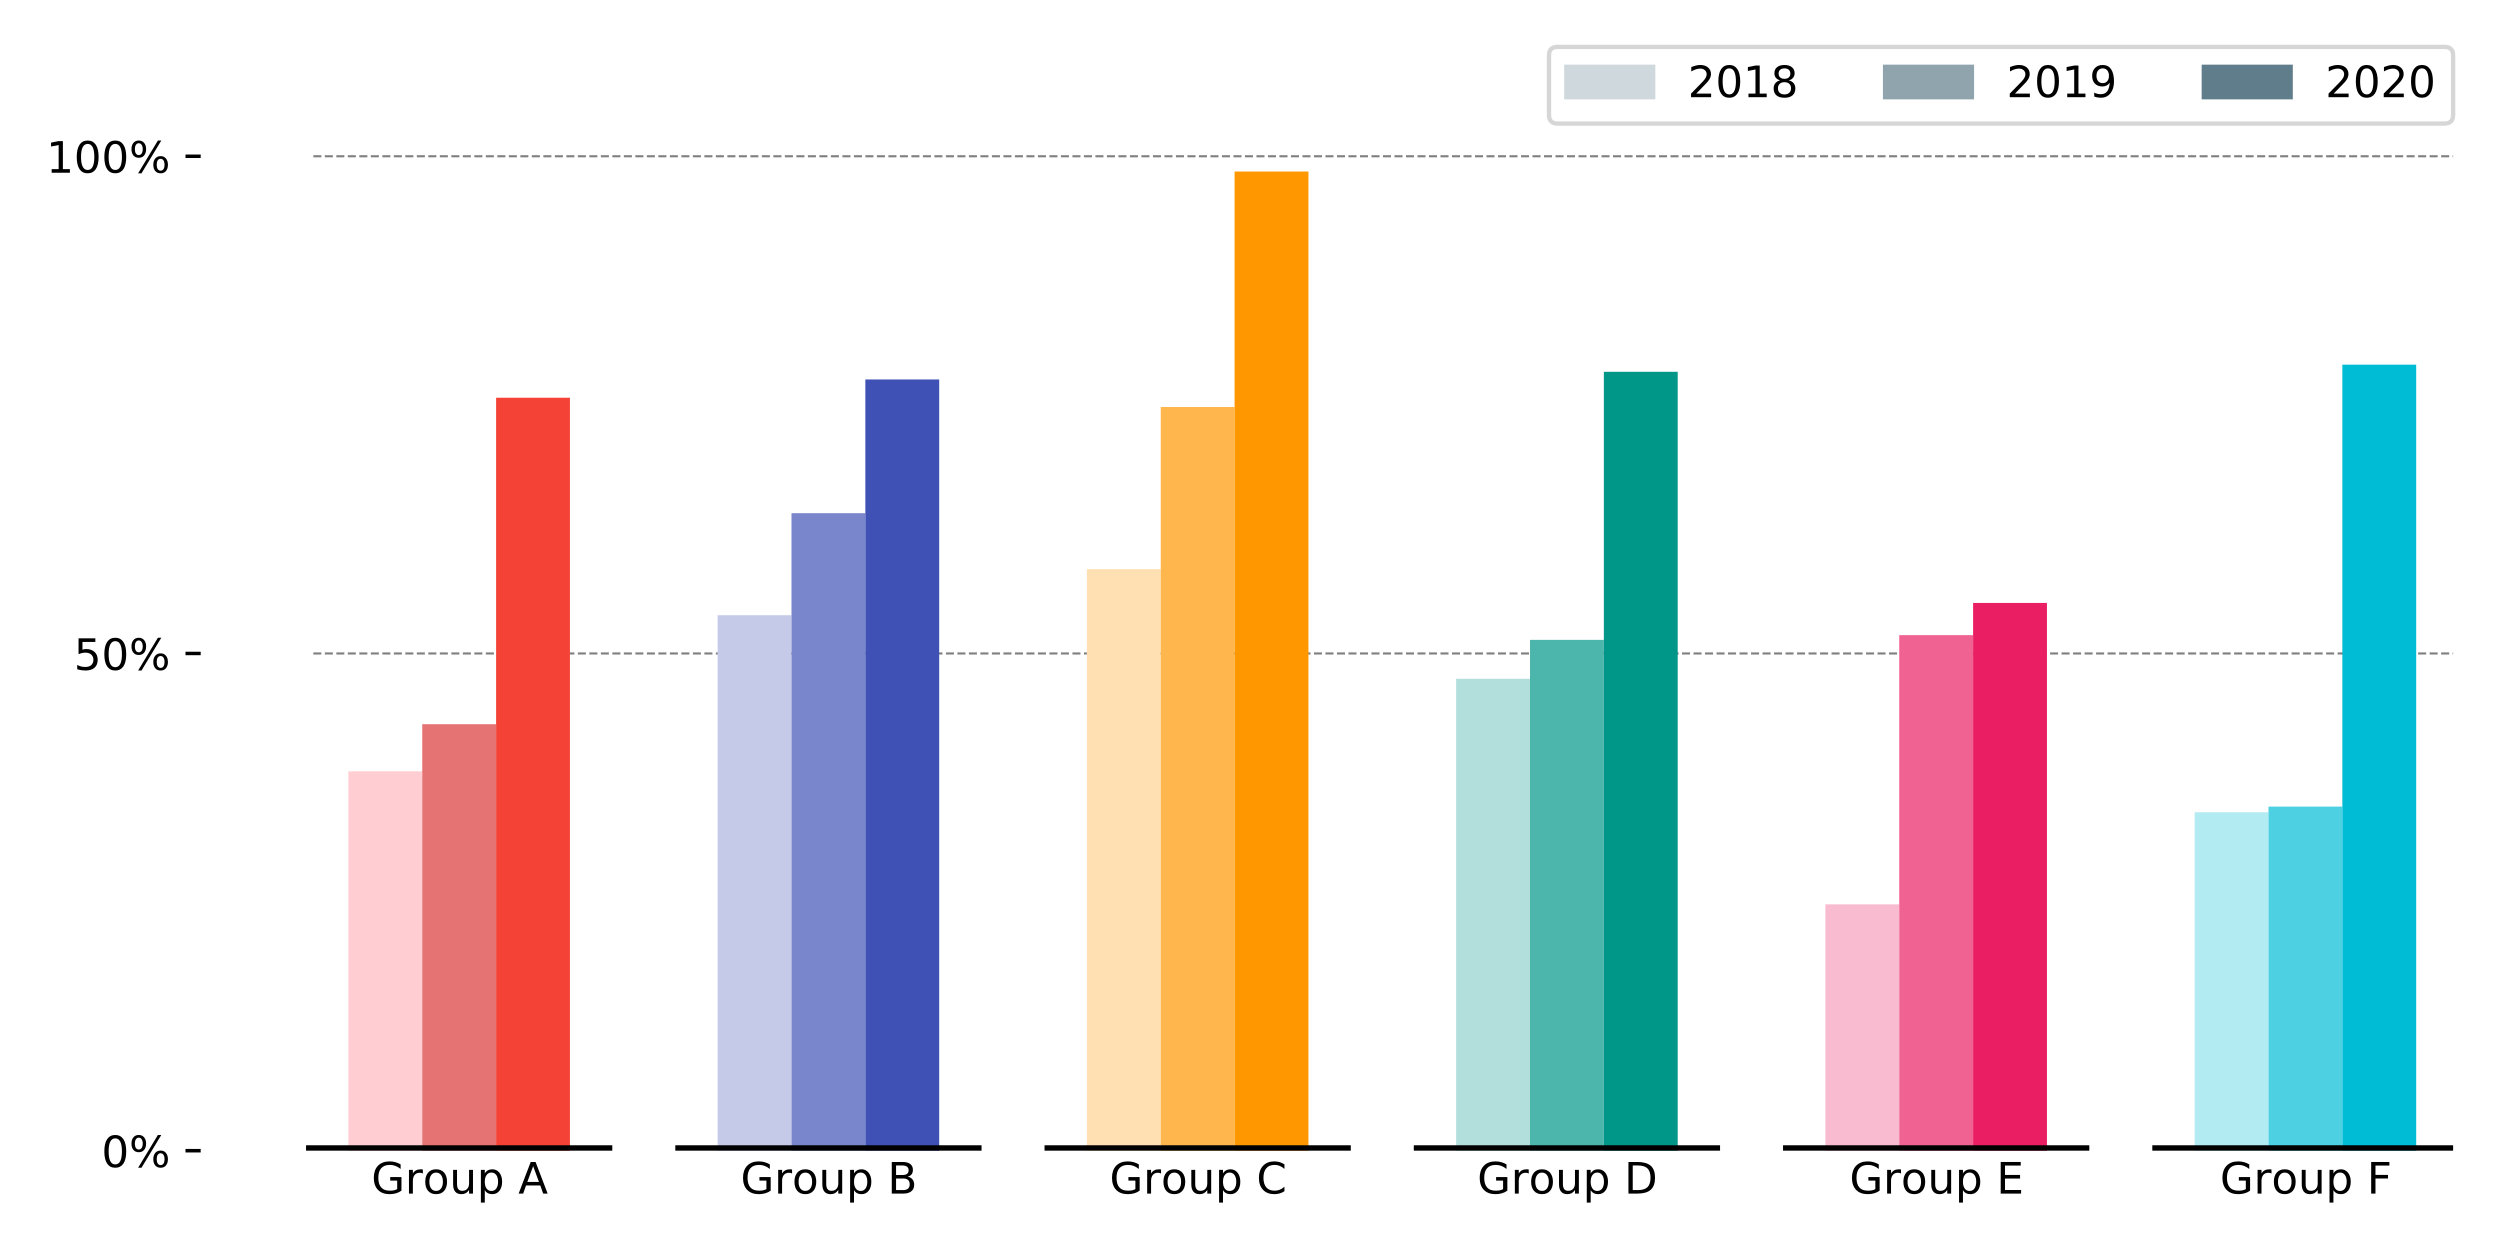 <?xml version="1.0" encoding="UTF-8"?>
<svg xmlns="http://www.w3.org/2000/svg" xmlns:xlink="http://www.w3.org/1999/xlink" width="576pt" height="288pt" viewBox="0 0 576 288" version="1.1">
<defs>
<g>
<symbol overflow="visible" id="glyph0-0">
<path style="stroke:none;" d="M 3.18 -6.641 C 2.672 -6.641 2.289 -6.391 2.031 -5.891 C 1.77 -5.391 1.648 -4.641 1.648 -3.641 C 1.648 -2.641 1.77 -1.891 2.031 -1.391 C 2.289 -0.891 2.672 -0.641 3.18 -0.641 C 3.691 -0.641 4.07 -0.891 4.328 -1.391 C 4.578 -1.891 4.711 -2.641 4.711 -3.641 C 4.711 -4.641 4.578 -5.391 4.328 -5.891 C 4.07 -6.391 3.691 -6.641 3.18 -6.641 M 3.18 -7.422 C 3.988 -7.422 4.609 -7.09 5.051 -6.449 C 5.48 -5.801 5.699 -4.859 5.699 -3.641 C 5.699 -2.41 5.48 -1.469 5.051 -0.828 C 4.609 -0.191 3.988 0.129 3.18 0.129 C 2.359 0.129 1.73 -0.191 1.301 -0.828 C 0.871 -1.469 0.66 -2.41 0.66 -3.641 C 0.66 -4.859 0.871 -5.801 1.301 -6.449 C 1.73 -7.09 2.359 -7.422 3.18 -7.422 "/>
</symbol>
<symbol overflow="visible" id="glyph0-1">
<path style="stroke:none;" d="M 7.27 -3.211 C 6.988 -3.211 6.762 -3.09 6.602 -2.852 C 6.441 -2.609 6.359 -2.27 6.359 -1.84 C 6.359 -1.422 6.441 -1.078 6.602 -0.84 C 6.762 -0.602 6.988 -0.48 7.27 -0.48 C 7.551 -0.48 7.77 -0.602 7.93 -0.84 C 8.09 -1.078 8.172 -1.422 8.172 -1.84 C 8.172 -2.262 8.09 -2.602 7.93 -2.84 C 7.77 -3.078 7.551 -3.211 7.27 -3.211 M 7.27 -3.828 C 7.781 -3.828 8.191 -3.648 8.488 -3.289 C 8.789 -2.93 8.949 -2.441 8.949 -1.84 C 8.949 -1.23 8.789 -0.75 8.488 -0.398 C 8.191 -0.039 7.781 0.129 7.27 0.129 C 6.75 0.129 6.328 -0.039 6.031 -0.398 C 5.73 -0.75 5.578 -1.23 5.578 -1.84 C 5.578 -2.449 5.73 -2.93 6.031 -3.289 C 6.328 -3.648 6.75 -3.828 7.27 -3.828 M 2.23 -6.801 C 1.949 -6.801 1.73 -6.672 1.57 -6.43 C 1.41 -6.191 1.328 -5.859 1.328 -5.441 C 1.328 -5 1.41 -4.672 1.57 -4.43 C 1.73 -4.191 1.949 -4.07 2.23 -4.07 C 2.512 -4.07 2.738 -4.191 2.898 -4.43 C 3.059 -4.672 3.141 -5 3.141 -5.441 C 3.141 -5.859 3.051 -6.191 2.891 -6.43 C 2.73 -6.672 2.512 -6.801 2.23 -6.801 M 6.641 -7.422 L 7.422 -7.422 L 2.859 0.129 L 2.078 0.129 L 6.641 -7.422 M 2.23 -7.422 C 2.738 -7.422 3.148 -7.238 3.461 -6.879 C 3.762 -6.52 3.922 -6.039 3.922 -5.441 C 3.922 -4.82 3.762 -4.34 3.461 -3.98 C 3.16 -3.621 2.75 -3.449 2.23 -3.449 C 1.711 -3.449 1.301 -3.621 1 -3.98 C 0.699 -4.34 0.551 -4.82 0.551 -5.441 C 0.551 -6.039 0.699 -6.52 1 -6.879 C 1.301 -7.238 1.711 -7.422 2.23 -7.422 "/>
</symbol>
<symbol overflow="visible" id="glyph0-2">
<path style="stroke:none;" d="M 1.078 -7.289 L 4.949 -7.289 L 4.949 -6.461 L 1.98 -6.461 L 1.98 -4.672 C 2.121 -4.719 2.27 -4.762 2.41 -4.781 C 2.551 -4.801 2.699 -4.82 2.84 -4.82 C 3.648 -4.82 4.289 -4.59 4.77 -4.148 C 5.25 -3.699 5.488 -3.102 5.488 -2.34 C 5.488 -1.551 5.238 -0.941 4.75 -0.512 C 4.262 -0.078 3.57 0.129 2.691 0.129 C 2.379 0.129 2.07 0.102 1.75 0.059 C 1.43 0.012 1.109 -0.059 0.77 -0.172 L 0.77 -1.16 C 1.059 -1 1.359 -0.879 1.68 -0.801 C 1.988 -0.719 2.32 -0.691 2.672 -0.691 C 3.23 -0.691 3.68 -0.828 4.012 -1.129 C 4.328 -1.43 4.5 -1.828 4.5 -2.34 C 4.5 -2.84 4.328 -3.238 4.012 -3.539 C 3.68 -3.84 3.23 -3.988 2.672 -3.988 C 2.41 -3.988 2.141 -3.961 1.879 -3.898 C 1.621 -3.84 1.352 -3.75 1.078 -3.629 L 1.078 -7.289 "/>
</symbol>
<symbol overflow="visible" id="glyph0-3">
<path style="stroke:none;" d="M 1.238 -0.828 L 2.852 -0.828 L 2.852 -6.391 L 1.102 -6.039 L 1.102 -6.941 L 2.84 -7.289 L 3.828 -7.289 L 3.828 -0.828 L 5.441 -0.828 L 5.441 0 L 1.238 0 L 1.238 -0.828 "/>
</symbol>
<symbol overflow="visible" id="glyph0-4">
<path style="stroke:none;" d="M 5.949 -1.039 L 5.949 -3 L 4.34 -3 L 4.34 -3.809 L 6.93 -3.809 L 6.93 -0.68 C 6.551 -0.398 6.129 -0.199 5.672 -0.07 C 5.211 0.059 4.719 0.129 4.199 0.129 C 3.059 0.129 2.16 -0.199 1.52 -0.859 C 0.879 -1.52 0.559 -2.449 0.559 -3.641 C 0.559 -4.82 0.879 -5.75 1.52 -6.422 C 2.16 -7.078 3.059 -7.422 4.199 -7.422 C 4.672 -7.422 5.121 -7.359 5.551 -7.238 C 5.98 -7.121 6.379 -6.949 6.738 -6.73 L 6.738 -5.68 C 6.371 -5.98 5.98 -6.211 5.57 -6.371 C 5.16 -6.531 4.73 -6.609 4.281 -6.609 C 3.379 -6.609 2.711 -6.359 2.27 -5.859 C 1.82 -5.359 1.602 -4.621 1.602 -3.641 C 1.602 -2.648 1.82 -1.91 2.27 -1.41 C 2.711 -0.91 3.379 -0.672 4.281 -0.672 C 4.621 -0.672 4.93 -0.699 5.211 -0.762 C 5.488 -0.82 5.73 -0.91 5.949 -1.039 "/>
</symbol>
<symbol overflow="visible" id="glyph0-5">
<path style="stroke:none;" d="M 4.109 -4.629 C 4.012 -4.691 3.898 -4.73 3.781 -4.762 C 3.66 -4.781 3.531 -4.801 3.391 -4.801 C 2.879 -4.801 2.488 -4.629 2.219 -4.301 C 1.941 -3.969 1.809 -3.5 1.809 -2.879 L 1.809 0 L 0.91 0 L 0.91 -5.469 L 1.809 -5.469 L 1.809 -4.621 C 1.988 -4.949 2.238 -5.199 2.539 -5.359 C 2.84 -5.52 3.211 -5.602 3.648 -5.602 C 3.711 -5.602 3.781 -5.59 3.859 -5.59 C 3.93 -5.578 4.012 -5.57 4.109 -5.551 L 4.109 -4.629 "/>
</symbol>
<symbol overflow="visible" id="glyph0-6">
<path style="stroke:none;" d="M 3.059 -4.84 C 2.578 -4.84 2.199 -4.648 1.922 -4.27 C 1.641 -3.891 1.5 -3.379 1.5 -2.73 C 1.5 -2.07 1.629 -1.559 1.91 -1.18 C 2.191 -0.801 2.57 -0.621 3.059 -0.621 C 3.539 -0.621 3.922 -0.801 4.199 -1.18 C 4.48 -1.559 4.621 -2.07 4.621 -2.73 C 4.621 -3.371 4.48 -3.891 4.199 -4.27 C 3.922 -4.648 3.539 -4.84 3.059 -4.84 M 3.059 -5.602 C 3.84 -5.602 4.449 -5.34 4.898 -4.84 C 5.34 -4.328 5.57 -3.629 5.57 -2.73 C 5.57 -1.828 5.34 -1.129 4.898 -0.629 C 4.449 -0.121 3.84 0.129 3.059 0.129 C 2.27 0.129 1.648 -0.121 1.211 -0.629 C 0.77 -1.129 0.551 -1.828 0.551 -2.73 C 0.551 -3.629 0.77 -4.328 1.211 -4.84 C 1.648 -5.34 2.27 -5.602 3.059 -5.602 "/>
</symbol>
<symbol overflow="visible" id="glyph0-7">
<path style="stroke:none;" d="M 0.852 -2.16 L 0.852 -5.469 L 1.75 -5.469 L 1.75 -2.191 C 1.75 -1.672 1.852 -1.289 2.051 -1.031 C 2.25 -0.77 2.551 -0.641 2.961 -0.641 C 3.441 -0.641 3.828 -0.789 4.109 -1.102 C 4.391 -1.41 4.531 -1.828 4.531 -2.371 L 4.531 -5.469 L 5.43 -5.469 L 5.43 0 L 4.531 0 L 4.531 -0.84 C 4.309 -0.5 4.051 -0.262 3.77 -0.102 C 3.48 0.051 3.148 0.129 2.77 0.129 C 2.141 0.129 1.66 -0.059 1.34 -0.449 C 1.012 -0.828 0.852 -1.398 0.852 -2.16 M 3.109 -5.602 L 3.109 -5.602 "/>
</symbol>
<symbol overflow="visible" id="glyph0-8">
<path style="stroke:none;" d="M 1.809 -0.82 L 1.809 2.07 L 0.91 2.07 L 0.91 -5.469 L 1.809 -5.469 L 1.809 -4.641 C 1.988 -4.961 2.23 -5.199 2.52 -5.359 C 2.809 -5.52 3.16 -5.602 3.559 -5.602 C 4.219 -5.602 4.762 -5.328 5.18 -4.809 C 5.59 -4.281 5.801 -3.59 5.801 -2.73 C 5.801 -1.871 5.59 -1.172 5.18 -0.648 C 4.762 -0.129 4.219 0.129 3.559 0.129 C 3.16 0.129 2.809 0.051 2.52 -0.102 C 2.23 -0.25 1.988 -0.488 1.809 -0.82 M 4.871 -2.73 C 4.871 -3.391 4.73 -3.898 4.461 -4.281 C 4.18 -4.66 3.809 -4.852 3.34 -4.852 C 2.859 -4.852 2.488 -4.66 2.219 -4.281 C 1.941 -3.898 1.809 -3.391 1.809 -2.73 C 1.809 -2.07 1.941 -1.551 2.219 -1.172 C 2.488 -0.789 2.859 -0.609 3.34 -0.609 C 3.809 -0.609 4.18 -0.789 4.461 -1.172 C 4.73 -1.551 4.871 -2.07 4.871 -2.73 "/>
</symbol>
<symbol overflow="visible" id="glyph0-9">
<path style="stroke:none;" d=""/>
</symbol>
<symbol overflow="visible" id="glyph0-10">
<path style="stroke:none;" d="M 3.422 -6.32 L 2.078 -2.691 L 4.762 -2.691 L 3.422 -6.32 M 2.859 -7.289 L 3.98 -7.289 L 6.762 0 L 5.73 0 L 5.07 -1.871 L 1.781 -1.871 L 1.121 0 L 0.078 0 L 2.859 -7.289 "/>
</symbol>
<symbol overflow="visible" id="glyph0-11">
<path style="stroke:none;" d="M 1.969 -3.48 L 1.969 -0.809 L 3.551 -0.809 C 4.078 -0.809 4.469 -0.922 4.73 -1.141 C 4.98 -1.359 5.109 -1.691 5.109 -2.148 C 5.109 -2.602 4.98 -2.93 4.73 -3.148 C 4.469 -3.371 4.078 -3.48 3.551 -3.48 L 1.969 -3.48 M 1.969 -6.48 L 1.969 -4.281 L 3.43 -4.281 C 3.91 -4.281 4.262 -4.371 4.5 -4.551 C 4.738 -4.73 4.859 -5 4.859 -5.379 C 4.859 -5.738 4.738 -6.02 4.5 -6.199 C 4.262 -6.379 3.91 -6.48 3.43 -6.48 L 1.969 -6.48 M 0.98 -7.289 L 3.5 -7.289 C 4.25 -7.289 4.828 -7.129 5.238 -6.82 C 5.641 -6.5 5.852 -6.059 5.852 -5.488 C 5.852 -5.039 5.738 -4.68 5.531 -4.422 C 5.32 -4.16 5.02 -3.988 4.621 -3.93 C 5.102 -3.82 5.48 -3.602 5.75 -3.27 C 6.012 -2.941 6.148 -2.531 6.148 -2.039 C 6.148 -1.379 5.922 -0.879 5.48 -0.531 C 5.039 -0.172 4.41 0 3.602 0 L 0.98 0 L 0.98 -7.289 "/>
</symbol>
<symbol overflow="visible" id="glyph0-12">
<path style="stroke:none;" d="M 6.441 -6.73 L 6.441 -5.691 C 6.102 -5.988 5.75 -6.219 5.371 -6.379 C 4.988 -6.531 4.602 -6.609 4.18 -6.609 C 3.34 -6.609 2.699 -6.352 2.262 -5.84 C 1.82 -5.328 1.602 -4.602 1.602 -3.641 C 1.602 -2.68 1.82 -1.941 2.262 -1.43 C 2.699 -0.922 3.34 -0.672 4.18 -0.672 C 4.602 -0.672 4.988 -0.738 5.371 -0.898 C 5.75 -1.051 6.102 -1.281 6.441 -1.59 L 6.441 -0.559 C 6.09 -0.32 5.719 -0.148 5.34 -0.039 C 4.961 0.07 4.551 0.129 4.121 0.129 C 3.02 0.129 2.148 -0.199 1.512 -0.871 C 0.871 -1.539 0.559 -2.461 0.559 -3.641 C 0.559 -4.809 0.871 -5.73 1.512 -6.41 C 2.148 -7.078 3.02 -7.422 4.121 -7.422 C 4.559 -7.422 4.969 -7.359 5.352 -7.25 C 5.73 -7.129 6.102 -6.961 6.441 -6.73 "/>
</symbol>
<symbol overflow="visible" id="glyph0-13">
<path style="stroke:none;" d="M 1.969 -6.48 L 1.969 -0.809 L 3.16 -0.809 C 4.16 -0.809 4.898 -1.031 5.371 -1.488 C 5.828 -1.949 6.07 -2.672 6.07 -3.648 C 6.07 -4.629 5.828 -5.34 5.371 -5.801 C 4.898 -6.25 4.16 -6.48 3.16 -6.48 L 1.969 -6.48 M 0.98 -7.289 L 3.012 -7.289 C 4.422 -7.289 5.461 -6.988 6.121 -6.41 C 6.781 -5.82 7.109 -4.898 7.109 -3.648 C 7.109 -2.391 6.77 -1.469 6.109 -0.879 C 5.449 -0.289 4.41 0 3.012 0 L 0.98 0 L 0.98 -7.289 "/>
</symbol>
<symbol overflow="visible" id="glyph0-14">
<path style="stroke:none;" d="M 0.98 -7.289 L 5.59 -7.289 L 5.59 -6.461 L 1.969 -6.461 L 1.969 -4.301 L 5.441 -4.301 L 5.441 -3.469 L 1.969 -3.469 L 1.969 -0.828 L 5.68 -0.828 L 5.68 0 L 0.98 0 L 0.98 -7.289 "/>
</symbol>
<symbol overflow="visible" id="glyph0-15">
<path style="stroke:none;" d="M 0.98 -7.289 L 5.172 -7.289 L 5.172 -6.461 L 1.969 -6.461 L 1.969 -4.309 L 4.859 -4.309 L 4.859 -3.48 L 1.969 -3.48 L 1.969 0 L 0.98 0 L 0.98 -7.289 "/>
</symbol>
<symbol overflow="visible" id="glyph0-16">
<path style="stroke:none;" d="M 1.922 -0.828 L 5.359 -0.828 L 5.359 0 L 0.73 0 L 0.73 -0.828 C 1.102 -1.211 1.609 -1.73 2.262 -2.391 C 2.898 -3.039 3.309 -3.461 3.48 -3.648 C 3.801 -4 4.02 -4.301 4.141 -4.551 C 4.262 -4.789 4.328 -5.039 4.328 -5.281 C 4.328 -5.66 4.191 -5.98 3.922 -6.219 C 3.648 -6.461 3.301 -6.59 2.859 -6.59 C 2.551 -6.59 2.219 -6.531 1.879 -6.43 C 1.539 -6.32 1.172 -6.16 0.781 -5.941 L 0.781 -6.941 C 1.18 -7.102 1.551 -7.219 1.891 -7.301 C 2.23 -7.379 2.551 -7.422 2.84 -7.422 C 3.59 -7.422 4.191 -7.23 4.641 -6.852 C 5.09 -6.469 5.32 -5.969 5.32 -5.34 C 5.32 -5.039 5.262 -4.75 5.148 -4.488 C 5.039 -4.219 4.84 -3.898 4.539 -3.539 C 4.461 -3.441 4.199 -3.172 3.762 -2.719 C 3.32 -2.27 2.711 -1.641 1.922 -0.828 "/>
</symbol>
<symbol overflow="visible" id="glyph0-17">
<path style="stroke:none;" d="M 3.18 -3.461 C 2.711 -3.461 2.34 -3.328 2.07 -3.078 C 1.801 -2.828 1.672 -2.488 1.672 -2.051 C 1.672 -1.609 1.801 -1.262 2.07 -1.012 C 2.34 -0.762 2.711 -0.641 3.18 -0.641 C 3.641 -0.641 4.012 -0.762 4.281 -1.02 C 4.551 -1.27 4.691 -1.609 4.691 -2.051 C 4.691 -2.488 4.551 -2.828 4.289 -3.078 C 4.02 -3.328 3.648 -3.461 3.18 -3.461 M 2.191 -3.879 C 1.77 -3.98 1.441 -4.18 1.199 -4.469 C 0.961 -4.762 0.852 -5.109 0.852 -5.531 C 0.852 -6.109 1.051 -6.57 1.469 -6.91 C 1.879 -7.25 2.449 -7.422 3.18 -7.422 C 3.898 -7.422 4.469 -7.25 4.891 -6.91 C 5.301 -6.57 5.512 -6.109 5.512 -5.531 C 5.512 -5.109 5.391 -4.762 5.148 -4.469 C 4.91 -4.18 4.59 -3.98 4.172 -3.879 C 4.641 -3.77 5.012 -3.551 5.281 -3.23 C 5.539 -2.91 5.68 -2.512 5.68 -2.051 C 5.68 -1.34 5.461 -0.801 5.031 -0.43 C 4.59 -0.051 3.98 0.129 3.18 0.129 C 2.371 0.129 1.75 -0.051 1.32 -0.43 C 0.891 -0.801 0.68 -1.34 0.68 -2.051 C 0.68 -2.512 0.809 -2.91 1.078 -3.23 C 1.34 -3.551 1.711 -3.77 2.191 -3.879 M 1.828 -5.441 C 1.828 -5.059 1.941 -4.762 2.18 -4.551 C 2.422 -4.34 2.75 -4.238 3.18 -4.238 C 3.602 -4.238 3.93 -4.34 4.172 -4.551 C 4.41 -4.762 4.531 -5.059 4.531 -5.441 C 4.531 -5.82 4.41 -6.109 4.172 -6.32 C 3.93 -6.531 3.602 -6.641 3.18 -6.641 C 2.75 -6.641 2.422 -6.531 2.18 -6.32 C 1.941 -6.109 1.828 -5.82 1.828 -5.441 "/>
</symbol>
<symbol overflow="visible" id="glyph0-18">
<path style="stroke:none;" d="M 1.102 -0.148 L 1.102 -1.051 C 1.34 -0.93 1.59 -0.84 1.852 -0.781 C 2.102 -0.719 2.352 -0.691 2.602 -0.691 C 3.238 -0.691 3.738 -0.898 4.078 -1.34 C 4.422 -1.781 4.621 -2.441 4.68 -3.34 C 4.48 -3.059 4.238 -2.84 3.961 -2.691 C 3.672 -2.539 3.352 -2.469 3 -2.469 C 2.262 -2.469 1.68 -2.691 1.262 -3.129 C 0.84 -3.57 0.629 -4.172 0.629 -4.941 C 0.629 -5.68 0.852 -6.281 1.289 -6.738 C 1.73 -7.191 2.32 -7.422 3.059 -7.422 C 3.898 -7.422 4.551 -7.09 4.988 -6.449 C 5.43 -5.801 5.66 -4.859 5.66 -3.641 C 5.66 -2.48 5.379 -1.57 4.84 -0.891 C 4.289 -0.211 3.559 0.129 2.641 0.129 C 2.391 0.129 2.141 0.102 1.891 0.059 C 1.629 0.02 1.371 -0.051 1.102 -0.148 M 3.059 -3.238 C 3.5 -3.238 3.852 -3.391 4.109 -3.691 C 4.371 -3.988 4.5 -4.41 4.5 -4.941 C 4.5 -5.461 4.371 -5.879 4.109 -6.18 C 3.852 -6.48 3.5 -6.641 3.059 -6.641 C 2.621 -6.641 2.27 -6.48 2.012 -6.18 C 1.75 -5.879 1.621 -5.461 1.621 -4.941 C 1.621 -4.41 1.75 -3.988 2.012 -3.691 C 2.27 -3.391 2.621 -3.238 3.059 -3.238 "/>
</symbol>
</g>
<clipPath id="clip1">
  <path d="M 71 150 L 565.199 150 L 565.199 151 L 71 151 Z M 71 150 "/>
</clipPath>
<clipPath id="clip2">
  <path d="M 71 35 L 565.199 35 L 565.199 37 L 71 37 Z M 71 35 "/>
</clipPath>
<clipPath id="clip3">
  <path d="M 80 177 L 98 177 L 98 265.121 L 80 265.121 Z M 80 177 "/>
</clipPath>
<clipPath id="clip4">
  <path d="M 97 166 L 115 166 L 115 265.121 L 97 265.121 Z M 97 166 "/>
</clipPath>
<clipPath id="clip5">
  <path d="M 114 91 L 132 91 L 132 265.121 L 114 265.121 Z M 114 91 "/>
</clipPath>
<clipPath id="clip6">
  <path d="M 165 141 L 183 141 L 183 265.121 L 165 265.121 Z M 165 141 "/>
</clipPath>
<clipPath id="clip7">
  <path d="M 182 118 L 200 118 L 200 265.121 L 182 265.121 Z M 182 118 "/>
</clipPath>
<clipPath id="clip8">
  <path d="M 199 87 L 217 87 L 217 265.121 L 199 265.121 Z M 199 87 "/>
</clipPath>
<clipPath id="clip9">
  <path d="M 250 131 L 268 131 L 268 265.121 L 250 265.121 Z M 250 131 "/>
</clipPath>
<clipPath id="clip10">
  <path d="M 267 93 L 285 93 L 285 265.121 L 267 265.121 Z M 267 93 "/>
</clipPath>
<clipPath id="clip11">
  <path d="M 284 39 L 302 39 L 302 265.121 L 284 265.121 Z M 284 39 "/>
</clipPath>
<clipPath id="clip12">
  <path d="M 335 156 L 353 156 L 353 265.121 L 335 265.121 Z M 335 156 "/>
</clipPath>
<clipPath id="clip13">
  <path d="M 352 147 L 370 147 L 370 265.121 L 352 265.121 Z M 352 147 "/>
</clipPath>
<clipPath id="clip14">
  <path d="M 369 85 L 387 85 L 387 265.121 L 369 265.121 Z M 369 85 "/>
</clipPath>
<clipPath id="clip15">
  <path d="M 420 208 L 438 208 L 438 265.121 L 420 265.121 Z M 420 208 "/>
</clipPath>
<clipPath id="clip16">
  <path d="M 437 146 L 455 146 L 455 265.121 L 437 265.121 Z M 437 146 "/>
</clipPath>
<clipPath id="clip17">
  <path d="M 454 138 L 472 138 L 472 265.121 L 454 265.121 Z M 454 138 "/>
</clipPath>
<clipPath id="clip18">
  <path d="M 505 187 L 523 187 L 523 265.121 L 505 265.121 Z M 505 187 "/>
</clipPath>
<clipPath id="clip19">
  <path d="M 522 185 L 540 185 L 540 265.121 L 522 265.121 Z M 522 185 "/>
</clipPath>
<clipPath id="clip20">
  <path d="M 539 84 L 557 84 L 557 265.121 L 539 265.121 Z M 539 84 "/>
</clipPath>
<clipPath id="clip21">
  <path d="M 69 263 L 142 263 L 142 265.121 L 69 265.121 Z M 69 263 "/>
</clipPath>
<clipPath id="clip22">
  <path d="M 155 263 L 227 263 L 227 265.121 L 155 265.121 Z M 155 263 "/>
</clipPath>
<clipPath id="clip23">
  <path d="M 240 263 L 312 263 L 312 265.121 L 240 265.121 Z M 240 263 "/>
</clipPath>
<clipPath id="clip24">
  <path d="M 325 263 L 397 263 L 397 265.121 L 325 265.121 Z M 325 263 "/>
</clipPath>
<clipPath id="clip25">
  <path d="M 410 263 L 482 263 L 482 265.121 L 410 265.121 Z M 410 263 "/>
</clipPath>
<clipPath id="clip26">
  <path d="M 495 263 L 565.199 263 L 565.199 265.121 L 495 265.121 Z M 495 263 "/>
</clipPath>
</defs>
<g id="surface1">
<rect x="0" y="0" width="576" height="288" style="fill:rgb(100%,100%,100%);fill-opacity:1;stroke:none;"/>
<g clip-path="url(#clip1)" clip-rule="nonzero">
<path style="fill:none;stroke-width:0.5;stroke-linecap:butt;stroke-linejoin:round;stroke:rgb(50%,50%,50%);stroke-opacity:1;stroke-dasharray:1.85,0.8;stroke-miterlimit:10;" d="M 72.188 137.438 L 565.199 137.438 " transform="matrix(1,0,0,-1,0,288)"/>
</g>
<g clip-path="url(#clip2)" clip-rule="nonzero">
<path style="fill:none;stroke-width:0.5;stroke-linecap:butt;stroke-linejoin:round;stroke:rgb(50%,50%,50%);stroke-opacity:1;stroke-dasharray:1.85,0.8;stroke-miterlimit:10;" d="M 72.188 251.996 L 565.199 251.996 " transform="matrix(1,0,0,-1,0,288)"/>
</g>
<g clip-path="url(#clip3)" clip-rule="nonzero">
<path style=" stroke:none;fill-rule:nonzero;fill:rgb(100%,80.391%,82.352%);fill-opacity:1;" d="M 80.27 265.121 L 97.285 265.121 L 97.285 177.719 L 80.27 177.719 Z M 80.27 265.121 "/>
</g>
<g clip-path="url(#clip4)" clip-rule="nonzero">
<path style=" stroke:none;fill-rule:nonzero;fill:rgb(89.803%,45.097%,45.097%);fill-opacity:1;" d="M 97.285 265.121 L 114.301 265.121 L 114.301 166.852 L 97.285 166.852 Z M 97.285 265.121 "/>
</g>
<g clip-path="url(#clip5)" clip-rule="nonzero">
<path style=" stroke:none;fill-rule:nonzero;fill:rgb(95.685%,26.274%,21.176%);fill-opacity:1;" d="M 114.301 265.121 L 131.316 265.121 L 131.316 91.641 L 114.301 91.641 Z M 114.301 265.121 "/>
</g>
<g clip-path="url(#clip6)" clip-rule="nonzero">
<path style=" stroke:none;fill-rule:nonzero;fill:rgb(77.254%,79.214%,91.371%);fill-opacity:1;" d="M 165.344 265.121 L 182.359 265.121 L 182.359 141.746 L 165.344 141.746 Z M 165.344 265.121 "/>
</g>
<g clip-path="url(#clip7)" clip-rule="nonzero">
<path style=" stroke:none;fill-rule:nonzero;fill:rgb(47.45%,52.548%,79.607%);fill-opacity:1;" d="M 182.359 265.121 L 199.375 265.121 L 199.375 118.246 L 182.359 118.246 Z M 182.359 265.121 "/>
</g>
<g clip-path="url(#clip8)" clip-rule="nonzero">
<path style=" stroke:none;fill-rule:nonzero;fill:rgb(24.706%,31.764%,70.979%);fill-opacity:1;" d="M 199.375 265.121 L 216.391 265.121 L 216.391 87.422 L 199.375 87.422 Z M 199.375 265.121 "/>
</g>
<g clip-path="url(#clip9)" clip-rule="nonzero">
<path style=" stroke:none;fill-rule:nonzero;fill:rgb(100%,87.842%,69.803%);fill-opacity:1;" d="M 250.422 265.121 L 267.438 265.121 L 267.438 131.145 L 250.422 131.145 Z M 250.422 265.121 "/>
</g>
<g clip-path="url(#clip10)" clip-rule="nonzero">
<path style=" stroke:none;fill-rule:nonzero;fill:rgb(100%,71.764%,30.196%);fill-opacity:1;" d="M 267.438 265.121 L 284.449 265.121 L 284.449 93.773 L 267.438 93.773 Z M 267.438 265.121 "/>
</g>
<g clip-path="url(#clip11)" clip-rule="nonzero">
<path style=" stroke:none;fill-rule:nonzero;fill:rgb(100%,59.607%,0%);fill-opacity:1;" d="M 284.449 265.121 L 301.465 265.121 L 301.465 39.527 L 284.449 39.527 Z M 284.449 265.121 "/>
</g>
<g clip-path="url(#clip12)" clip-rule="nonzero">
<path style=" stroke:none;fill-rule:nonzero;fill:rgb(69.803%,87.45%,85.881%);fill-opacity:1;" d="M 335.496 265.121 L 352.512 265.121 L 352.512 156.395 L 335.496 156.395 Z M 335.496 265.121 "/>
</g>
<g clip-path="url(#clip13)" clip-rule="nonzero">
<path style=" stroke:none;fill-rule:nonzero;fill:rgb(30.196%,71.371%,67.45%);fill-opacity:1;" d="M 352.512 265.121 L 369.527 265.121 L 369.527 147.426 L 352.512 147.426 Z M 352.512 265.121 "/>
</g>
<g clip-path="url(#clip14)" clip-rule="nonzero">
<path style=" stroke:none;fill-rule:nonzero;fill:rgb(0%,58.823%,53.333%);fill-opacity:1;" d="M 369.527 265.121 L 386.543 265.121 L 386.543 85.668 L 369.527 85.668 Z M 369.527 265.121 "/>
</g>
<g clip-path="url(#clip15)" clip-rule="nonzero">
<path style=" stroke:none;fill-rule:nonzero;fill:rgb(97.253%,73.332%,81.567%);fill-opacity:1;" d="M 420.57 265.121 L 437.586 265.121 L 437.586 208.359 L 420.57 208.359 Z M 420.57 265.121 "/>
</g>
<g clip-path="url(#clip16)" clip-rule="nonzero">
<path style=" stroke:none;fill-rule:nonzero;fill:rgb(94.116%,38.431%,57.254%);fill-opacity:1;" d="M 437.586 265.121 L 454.602 265.121 L 454.602 146.34 L 437.586 146.34 Z M 437.586 265.121 "/>
</g>
<g clip-path="url(#clip17)" clip-rule="nonzero">
<path style=" stroke:none;fill-rule:nonzero;fill:rgb(91.371%,11.765%,38.823%);fill-opacity:1;" d="M 454.602 265.121 L 471.617 265.121 L 471.617 138.91 L 454.602 138.91 Z M 454.602 265.121 "/>
</g>
<g clip-path="url(#clip18)" clip-rule="nonzero">
<path style=" stroke:none;fill-rule:nonzero;fill:rgb(69.803%,92.155%,94.901%);fill-opacity:1;" d="M 505.648 265.121 L 522.664 265.121 L 522.664 187.141 L 505.648 187.141 Z M 505.648 265.121 "/>
</g>
<g clip-path="url(#clip19)" clip-rule="nonzero">
<path style=" stroke:none;fill-rule:nonzero;fill:rgb(30.196%,81.567%,88.234%);fill-opacity:1;" d="M 522.664 265.121 L 539.676 265.121 L 539.676 185.848 L 522.664 185.848 Z M 522.664 265.121 "/>
</g>
<g clip-path="url(#clip20)" clip-rule="nonzero">
<path style=" stroke:none;fill-rule:nonzero;fill:rgb(0%,73.724%,83.136%);fill-opacity:1;" d="M 539.676 265.121 L 556.691 265.121 L 556.691 84.027 L 539.676 84.027 Z M 539.676 265.121 "/>
</g>
<path style="fill:none;stroke-width:0.8;stroke-linecap:butt;stroke-linejoin:round;stroke:rgb(0%,0%,0%);stroke-opacity:1;stroke-miterlimit:10;" d="M 46.238 22.879 L 42.738 22.879 " transform="matrix(1,0,0,-1,0,288)"/>
<g style="fill:rgb(0%,0%,0%);fill-opacity:1;">
  <use xlink:href="#glyph0-0" x="23.381" y="268.919"/>
  <use xlink:href="#glyph0-1" x="29.741" y="268.919"/>
</g>
<path style="fill:none;stroke-width:0.8;stroke-linecap:butt;stroke-linejoin:round;stroke:rgb(0%,0%,0%);stroke-opacity:1;stroke-miterlimit:10;" d="M 46.238 137.438 L 42.738 137.438 " transform="matrix(1,0,0,-1,0,288)"/>
<g style="fill:rgb(0%,0%,0%);fill-opacity:1;">
  <use xlink:href="#glyph0-2" x="17.021" y="154.36"/>
  <use xlink:href="#glyph0-0" x="23.381" y="154.36"/>
  <use xlink:href="#glyph0-1" x="29.741" y="154.36"/>
</g>
<path style="fill:none;stroke-width:0.8;stroke-linecap:butt;stroke-linejoin:round;stroke:rgb(0%,0%,0%);stroke-opacity:1;stroke-miterlimit:10;" d="M 46.238 251.996 L 42.738 251.996 " transform="matrix(1,0,0,-1,0,288)"/>
<g style="fill:rgb(0%,0%,0%);fill-opacity:1;">
  <use xlink:href="#glyph0-3" x="10.662" y="39.8"/>
  <use xlink:href="#glyph0-0" x="17.022" y="39.8"/>
  <use xlink:href="#glyph0-0" x="23.382" y="39.8"/>
  <use xlink:href="#glyph0-1" x="29.742" y="39.8"/>
</g>
<g clip-path="url(#clip21)" clip-rule="nonzero">
<path style="fill:none;stroke-width:2.5;stroke-linecap:square;stroke-linejoin:round;stroke:rgb(0%,0%,0%);stroke-opacity:1;stroke-miterlimit:10;" d="M 71.762 22.879 L 139.824 22.879 " transform="matrix(1,0,0,-1,0,288)"/>
</g>
<g clip-path="url(#clip22)" clip-rule="nonzero">
<path style="fill:none;stroke-width:2.5;stroke-linecap:square;stroke-linejoin:round;stroke:rgb(0%,0%,0%);stroke-opacity:1;stroke-miterlimit:10;" d="M 156.84 22.879 L 224.898 22.879 " transform="matrix(1,0,0,-1,0,288)"/>
</g>
<g clip-path="url(#clip23)" clip-rule="nonzero">
<path style="fill:none;stroke-width:2.5;stroke-linecap:square;stroke-linejoin:round;stroke:rgb(0%,0%,0%);stroke-opacity:1;stroke-miterlimit:10;" d="M 241.914 22.879 L 309.973 22.879 " transform="matrix(1,0,0,-1,0,288)"/>
</g>
<g clip-path="url(#clip24)" clip-rule="nonzero">
<path style="fill:none;stroke-width:2.5;stroke-linecap:square;stroke-linejoin:round;stroke:rgb(0%,0%,0%);stroke-opacity:1;stroke-miterlimit:10;" d="M 326.988 22.879 L 395.051 22.879 " transform="matrix(1,0,0,-1,0,288)"/>
</g>
<g clip-path="url(#clip25)" clip-rule="nonzero">
<path style="fill:none;stroke-width:2.5;stroke-linecap:square;stroke-linejoin:round;stroke:rgb(0%,0%,0%);stroke-opacity:1;stroke-miterlimit:10;" d="M 412.062 22.879 L 480.125 22.879 " transform="matrix(1,0,0,-1,0,288)"/>
</g>
<g clip-path="url(#clip26)" clip-rule="nonzero">
<path style="fill:none;stroke-width:2.5;stroke-linecap:square;stroke-linejoin:round;stroke:rgb(0%,0%,0%);stroke-opacity:1;stroke-miterlimit:10;" d="M 497.141 22.879 L 565.199 22.879 " transform="matrix(1,0,0,-1,0,288)"/>
</g>
<g style="fill:rgb(0%,0%,0%);fill-opacity:1;">
  <use xlink:href="#glyph0-4" x="85.566" y="275.007"/>
  <use xlink:href="#glyph0-5" x="93.316" y="275.007"/>
  <use xlink:href="#glyph0-6" x="97.426" y="275.007"/>
  <use xlink:href="#glyph0-7" x="103.546" y="275.007"/>
  <use xlink:href="#glyph0-8" x="109.886" y="275.007"/>
  <use xlink:href="#glyph0-9" x="116.236" y="275.007"/>
  <use xlink:href="#glyph0-10" x="119.416" y="275.007"/>
</g>
<g style="fill:rgb(0%,0%,0%);fill-opacity:1;">
  <use xlink:href="#glyph0-4" x="170.634" y="275.007"/>
  <use xlink:href="#glyph0-5" x="178.384" y="275.007"/>
  <use xlink:href="#glyph0-6" x="182.494" y="275.007"/>
  <use xlink:href="#glyph0-7" x="188.614" y="275.007"/>
  <use xlink:href="#glyph0-8" x="194.954" y="275.007"/>
  <use xlink:href="#glyph0-9" x="201.304" y="275.007"/>
  <use xlink:href="#glyph0-11" x="204.484" y="275.007"/>
</g>
<g style="fill:rgb(0%,0%,0%);fill-opacity:1;">
  <use xlink:href="#glyph0-4" x="255.647" y="275.007"/>
  <use xlink:href="#glyph0-5" x="263.397" y="275.007"/>
  <use xlink:href="#glyph0-6" x="267.507" y="275.007"/>
  <use xlink:href="#glyph0-7" x="273.627" y="275.007"/>
  <use xlink:href="#glyph0-8" x="279.967" y="275.007"/>
  <use xlink:href="#glyph0-9" x="286.317" y="275.007"/>
  <use xlink:href="#glyph0-12" x="289.497" y="275.007"/>
</g>
<g style="fill:rgb(0%,0%,0%);fill-opacity:1;">
  <use xlink:href="#glyph0-4" x="340.363" y="275.007"/>
  <use xlink:href="#glyph0-5" x="348.113" y="275.007"/>
  <use xlink:href="#glyph0-6" x="352.223" y="275.007"/>
  <use xlink:href="#glyph0-7" x="358.343" y="275.007"/>
  <use xlink:href="#glyph0-8" x="364.683" y="275.007"/>
  <use xlink:href="#glyph0-9" x="371.033" y="275.007"/>
  <use xlink:href="#glyph0-13" x="374.213" y="275.007"/>
</g>
<g style="fill:rgb(0%,0%,0%);fill-opacity:1;">
  <use xlink:href="#glyph0-4" x="426.133" y="275.007"/>
  <use xlink:href="#glyph0-5" x="433.883" y="275.007"/>
  <use xlink:href="#glyph0-6" x="437.993" y="275.007"/>
  <use xlink:href="#glyph0-7" x="444.113" y="275.007"/>
  <use xlink:href="#glyph0-8" x="450.453" y="275.007"/>
  <use xlink:href="#glyph0-9" x="456.803" y="275.007"/>
  <use xlink:href="#glyph0-14" x="459.983" y="275.007"/>
</g>
<g style="fill:rgb(0%,0%,0%);fill-opacity:1;">
  <use xlink:href="#glyph0-4" x="511.49" y="275.007"/>
  <use xlink:href="#glyph0-5" x="519.24" y="275.007"/>
  <use xlink:href="#glyph0-6" x="523.35" y="275.007"/>
  <use xlink:href="#glyph0-7" x="529.47" y="275.007"/>
  <use xlink:href="#glyph0-8" x="535.81" y="275.007"/>
  <use xlink:href="#glyph0-9" x="542.16" y="275.007"/>
  <use xlink:href="#glyph0-15" x="545.34" y="275.007"/>
</g>
<path style="fill-rule:nonzero;fill:rgb(100%,100%,100%);fill-opacity:0.8;stroke-width:1;stroke-linecap:butt;stroke-linejoin:miter;stroke:rgb(79.999%,79.999%,79.999%);stroke-opacity:0.8;stroke-miterlimit:10;" d="M 358.887 259.527 L 563.199 259.527 C 564.535 259.527 565.199 260.195 565.199 261.527 L 565.199 275.199 C 565.199 276.535 564.535 277.199 563.199 277.199 L 358.887 277.199 C 357.555 277.199 356.887 276.535 356.887 275.199 L 356.887 261.527 C 356.887 260.195 357.555 259.527 358.887 259.527 Z M 358.887 259.527 " transform="matrix(1,0,0,-1,0,288)"/>
<path style="fill-rule:nonzero;fill:rgb(81.175%,84.705%,86.273%);fill-opacity:1;stroke-width:1;stroke-linecap:butt;stroke-linejoin:miter;stroke:rgb(81.175%,84.705%,86.273%);stroke-opacity:1;stroke-miterlimit:10;" d="M 360.887 265.605 L 380.887 265.605 L 380.887 272.605 L 360.887 272.605 Z M 360.887 265.605 " transform="matrix(1,0,0,-1,0,288)"/>
<g style="fill:rgb(0%,0%,0%);fill-opacity:1;">
  <use xlink:href="#glyph0-16" x="388.887" y="22.394"/>
  <use xlink:href="#glyph0-0" x="395.248" y="22.394"/>
  <use xlink:href="#glyph0-3" x="401.608" y="22.394"/>
  <use xlink:href="#glyph0-17" x="407.967" y="22.394"/>
</g>
<path style="fill-rule:nonzero;fill:rgb(56.47%,64.313%,68.234%);fill-opacity:1;stroke-width:1;stroke-linecap:butt;stroke-linejoin:miter;stroke:rgb(56.47%,64.313%,68.234%);stroke-opacity:1;stroke-miterlimit:10;" d="M 434.324 265.605 L 454.324 265.605 L 454.324 272.605 L 434.324 272.605 Z M 434.324 265.605 " transform="matrix(1,0,0,-1,0,288)"/>
<g style="fill:rgb(0%,0%,0%);fill-opacity:1;">
  <use xlink:href="#glyph0-16" x="462.325" y="22.394"/>
  <use xlink:href="#glyph0-0" x="468.685" y="22.394"/>
  <use xlink:href="#glyph0-3" x="475.045" y="22.394"/>
  <use xlink:href="#glyph0-18" x="481.405" y="22.394"/>
</g>
<path style="fill-rule:nonzero;fill:rgb(37.646%,49.019%,54.509%);fill-opacity:1;stroke-width:1;stroke-linecap:butt;stroke-linejoin:miter;stroke:rgb(37.646%,49.019%,54.509%);stroke-opacity:1;stroke-miterlimit:10;" d="M 507.762 265.605 L 527.762 265.605 L 527.762 272.605 L 507.762 272.605 Z M 507.762 265.605 " transform="matrix(1,0,0,-1,0,288)"/>
<g style="fill:rgb(0%,0%,0%);fill-opacity:1;">
  <use xlink:href="#glyph0-16" x="535.763" y="22.394"/>
  <use xlink:href="#glyph0-0" x="542.122" y="22.394"/>
  <use xlink:href="#glyph0-16" x="548.482" y="22.394"/>
  <use xlink:href="#glyph0-0" x="554.842" y="22.394"/>
</g>
</g>
</svg>
